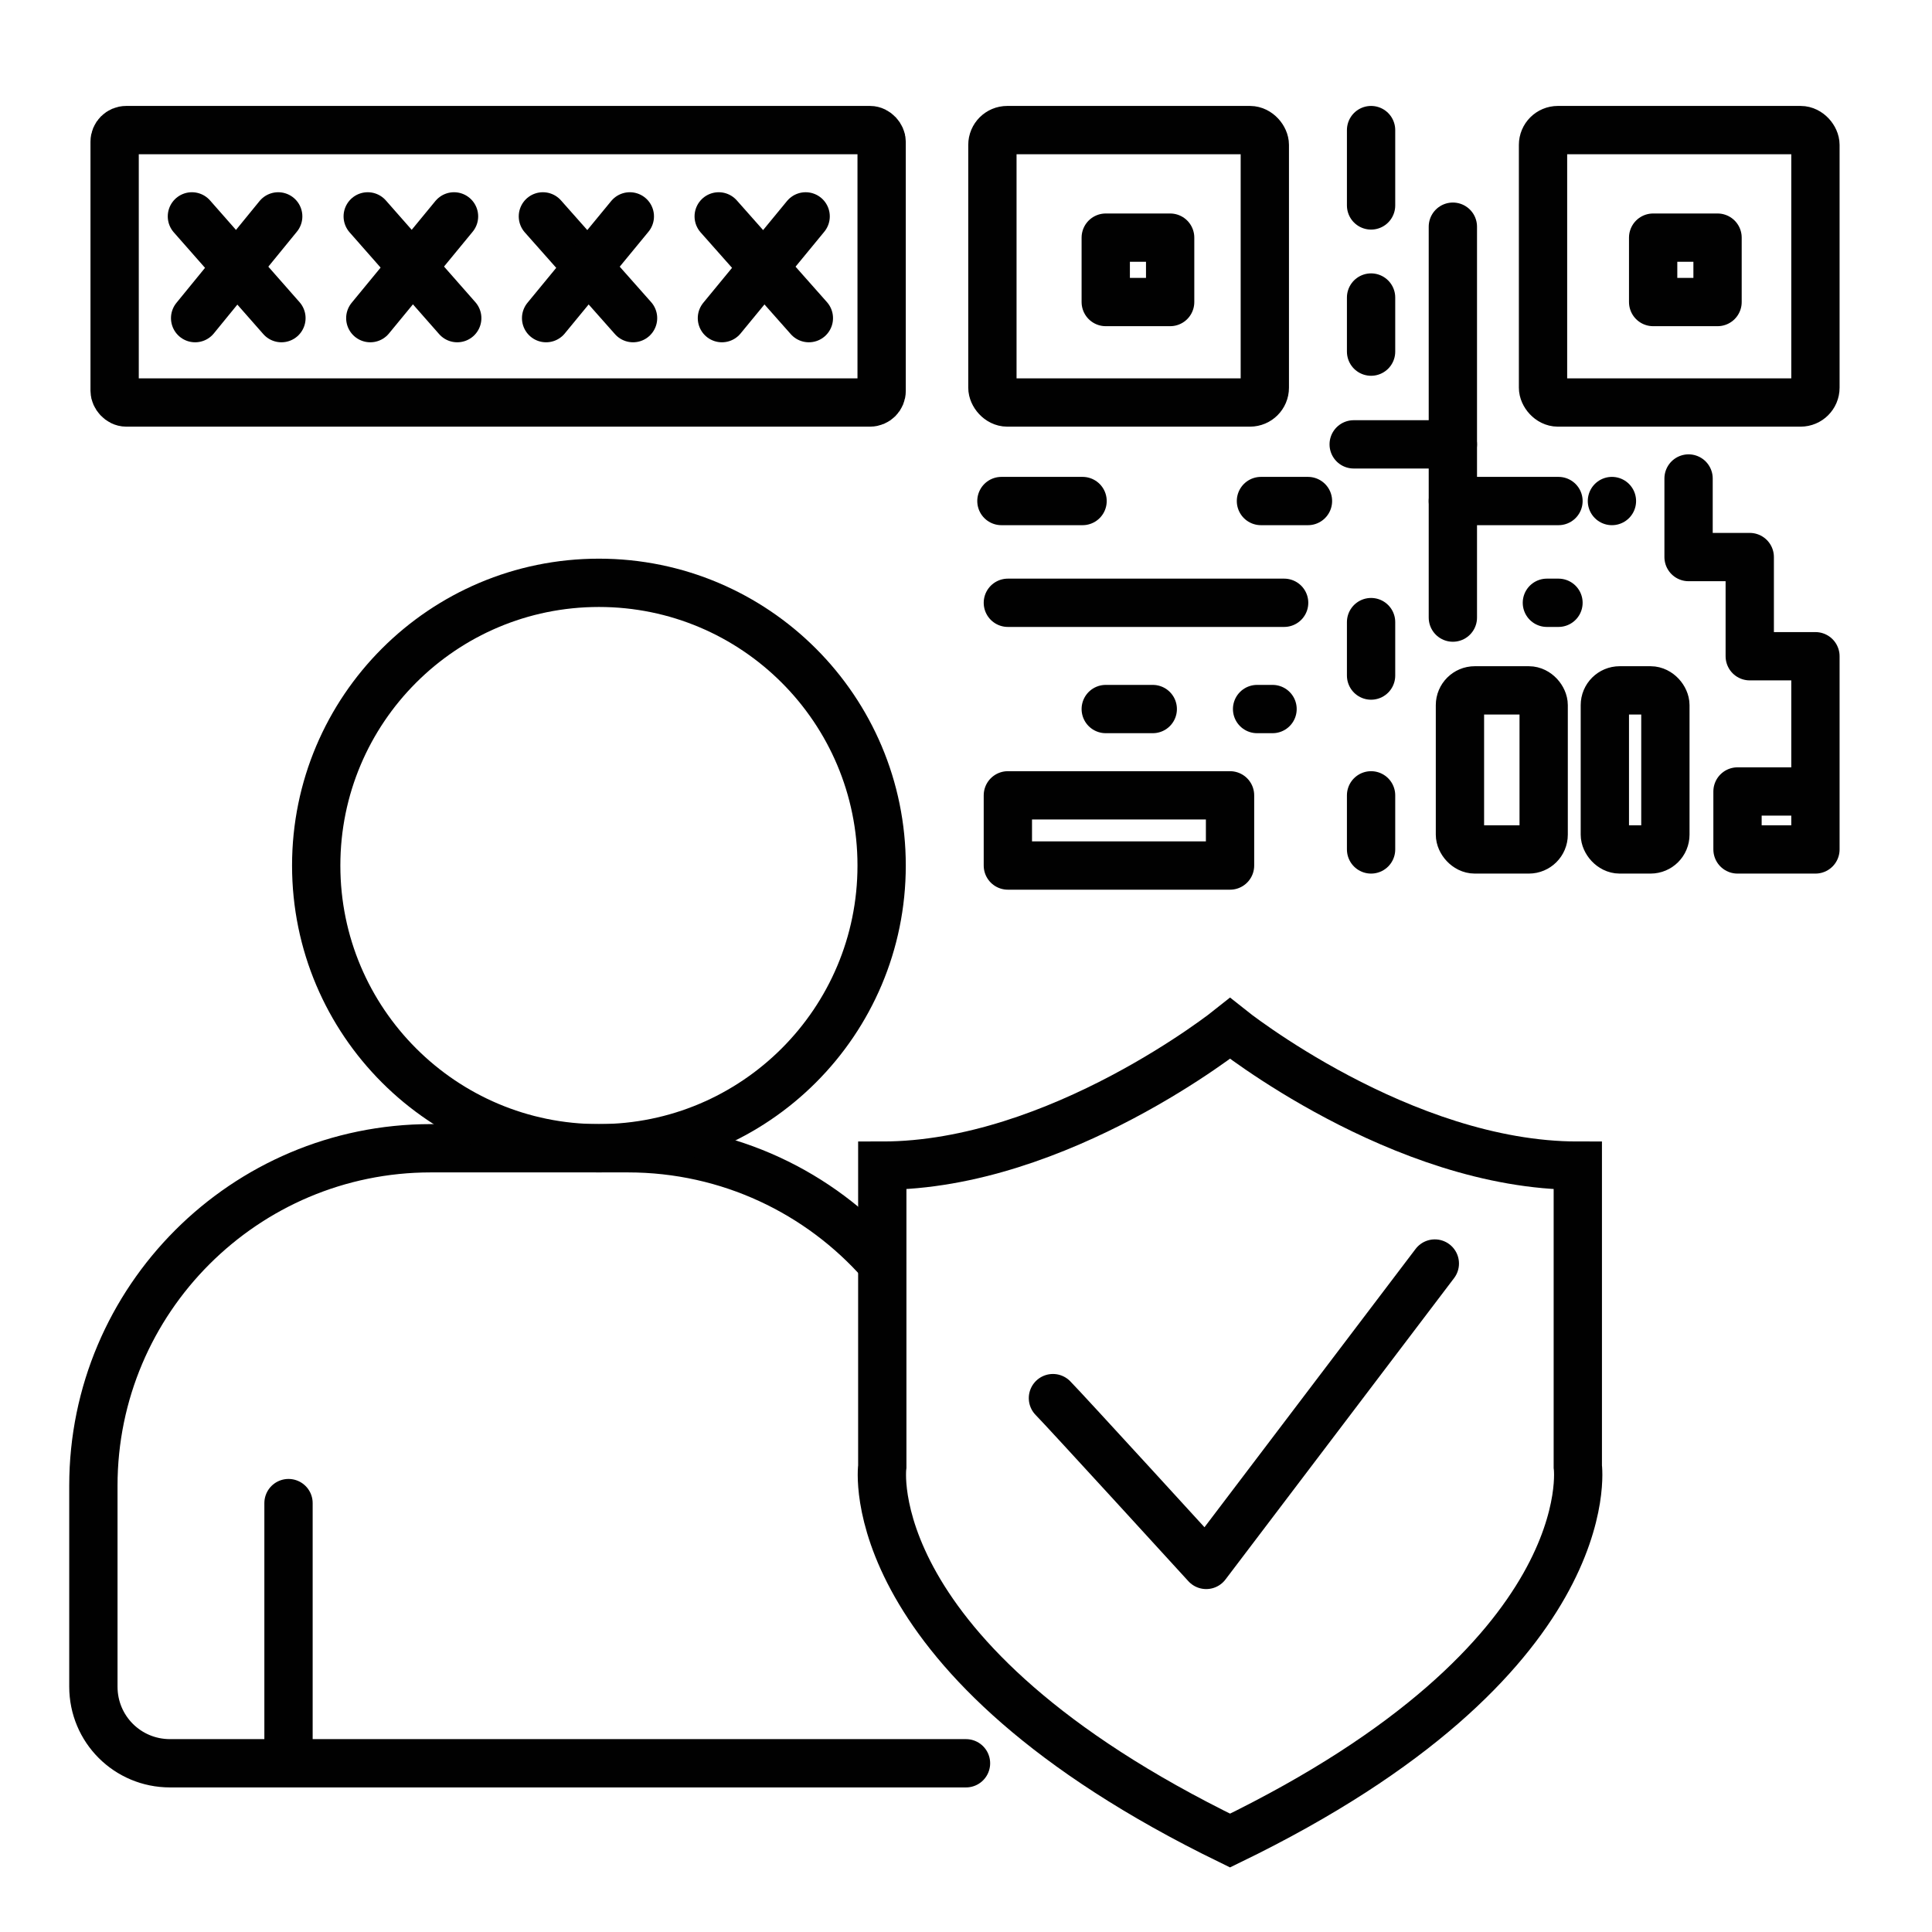 <?xml version="1.0" encoding="UTF-8"?>
<svg id="Layer_3" data-name="Layer 3" xmlns="http://www.w3.org/2000/svg" width="30" height="30" viewBox="0 0 30 30">
  <defs>
    <style>
      .cls-1 {
        stroke-miterlimit: 10;
      }

      .cls-1, .cls-2 {
        fill: none;
        stroke: #010101;
        stroke-linecap: round;
        stroke-width: .75px;
      }

      .cls-2 {
        stroke-linejoin: round;
      }
    </style>
  </defs>
  <path class="cls-1" d="M13.69,19.61c-.96-1.09-2.37-1.78-3.94-1.78h-3.06c-2.89,0-5.24,2.35-5.24,5.24v3.12c0,.66.53,1.19,1.19,1.19h12.36"/>
  <path class="cls-1" d="M19.1,15.97s2.66,2.13,5.4,2.13v4.67s.41,2.99-5.4,5.81c-5.81-2.83-5.4-5.81-5.4-5.81v-4.67c2.74,0,5.4-2.13,5.4-2.13Z"/>
  <circle class="cls-1" cx="9.3" cy="13.44" r="4.39"/>
  <rect class="cls-2" x="15.41" y="2.02" width="4.23" height="4.23" rx=".23" ry=".23"/>
  <rect class="cls-2" x="23.96" y="2.02" width="4.23" height="4.23" rx=".23" ry=".23"/>
  <line class="cls-2" x1="21.29" y1="2.02" x2="21.29" y2="3.19"/>
  <line class="cls-2" x1="21.29" y1="4.62" x2="21.29" y2="5.46"/>
  <line class="cls-2" x1="21.29" y1="9.66" x2="21.29" y2="10.49"/>
  <line class="cls-2" x1="21.29" y1="12.35" x2="21.29" y2="13.19"/>
  <line class="cls-2" x1="22.56" y1="3.52" x2="22.56" y2="9.59"/>
  <polyline class="cls-2" points="26.22 7.43 26.22 8.65 27.17 8.65 27.17 10.19 28.19 10.19 28.19 13.19 26.98 13.19 26.98 12.29 27.97 12.29"/>
  <line class="cls-2" x1="15.65" y1="9.36" x2="19.94" y2="9.36"/>
  <line class="cls-2" x1="17.17" y1="11.01" x2="17.9" y2="11.01"/>
  <line class="cls-2" x1="19.58" y1="7.78" x2="20.31" y2="7.78"/>
  <line class="cls-2" x1="15.55" y1="7.78" x2="16.81" y2="7.78"/>
  <line class="cls-2" x1="19.52" y1="11.01" x2="19.76" y2="11.01"/>
  <line class="cls-2" x1="24.02" y1="9.36" x2="24.2" y2="9.36"/>
  <line class="cls-2" x1="25.03" y1="7.78" x2="25.03" y2="7.78"/>
  <line class="cls-2" x1="21.02" y1="6.9" x2="22.56" y2="6.9"/>
  <line class="cls-2" x1="24.2" y1="7.78" x2="22.56" y2="7.78"/>
  <rect class="cls-2" x="22.67" y="10.72" width="1.3" height="2.47" rx=".23" ry=".23"/>
  <rect class="cls-2" x="24.92" y="10.72" width=".94" height="2.47" rx=".23" ry=".23"/>
  <rect class="cls-2" x="25.67" y="3.69" width="1" height="1"/>
  <rect class="cls-2" x="17.17" y="3.69" width="1" height="1"/>
  <rect class="cls-2" x="15.65" y="12.35" width="3.45" height="1.09"/>
  <path class="cls-2" d="M16.35,21.71c.17.17,2.38,2.59,2.38,2.59l3.55-4.68"/>
  <line class="cls-2" x1="4.48" y1="23.34" x2="4.48" y2="27.37"/>
  <rect class="cls-1" x="1.78" y="2.02" width="11.91" height="4.23" rx=".18" ry=".18"/>
  <g>
    <line class="cls-1" x1="2.98" y1="3.36" x2="4.37" y2="4.94"/>
    <line class="cls-1" x1="4.32" y1="3.36" x2="3.03" y2="4.94"/>
  </g>
  <g>
    <line class="cls-1" x1="5.71" y1="3.36" x2="7.1" y2="4.94"/>
    <line class="cls-1" x1="7.05" y1="3.36" x2="5.75" y2="4.94"/>
  </g>
  <g>
    <line class="cls-1" x1="8.43" y1="3.36" x2="9.83" y2="4.94"/>
    <line class="cls-1" x1="9.78" y1="3.36" x2="8.48" y2="4.94"/>
  </g>
  <g>
    <line class="cls-1" x1="11.16" y1="3.36" x2="12.56" y2="4.94"/>
    <line class="cls-1" x1="12.51" y1="3.36" x2="11.21" y2="4.94"/>
  </g>
</svg>